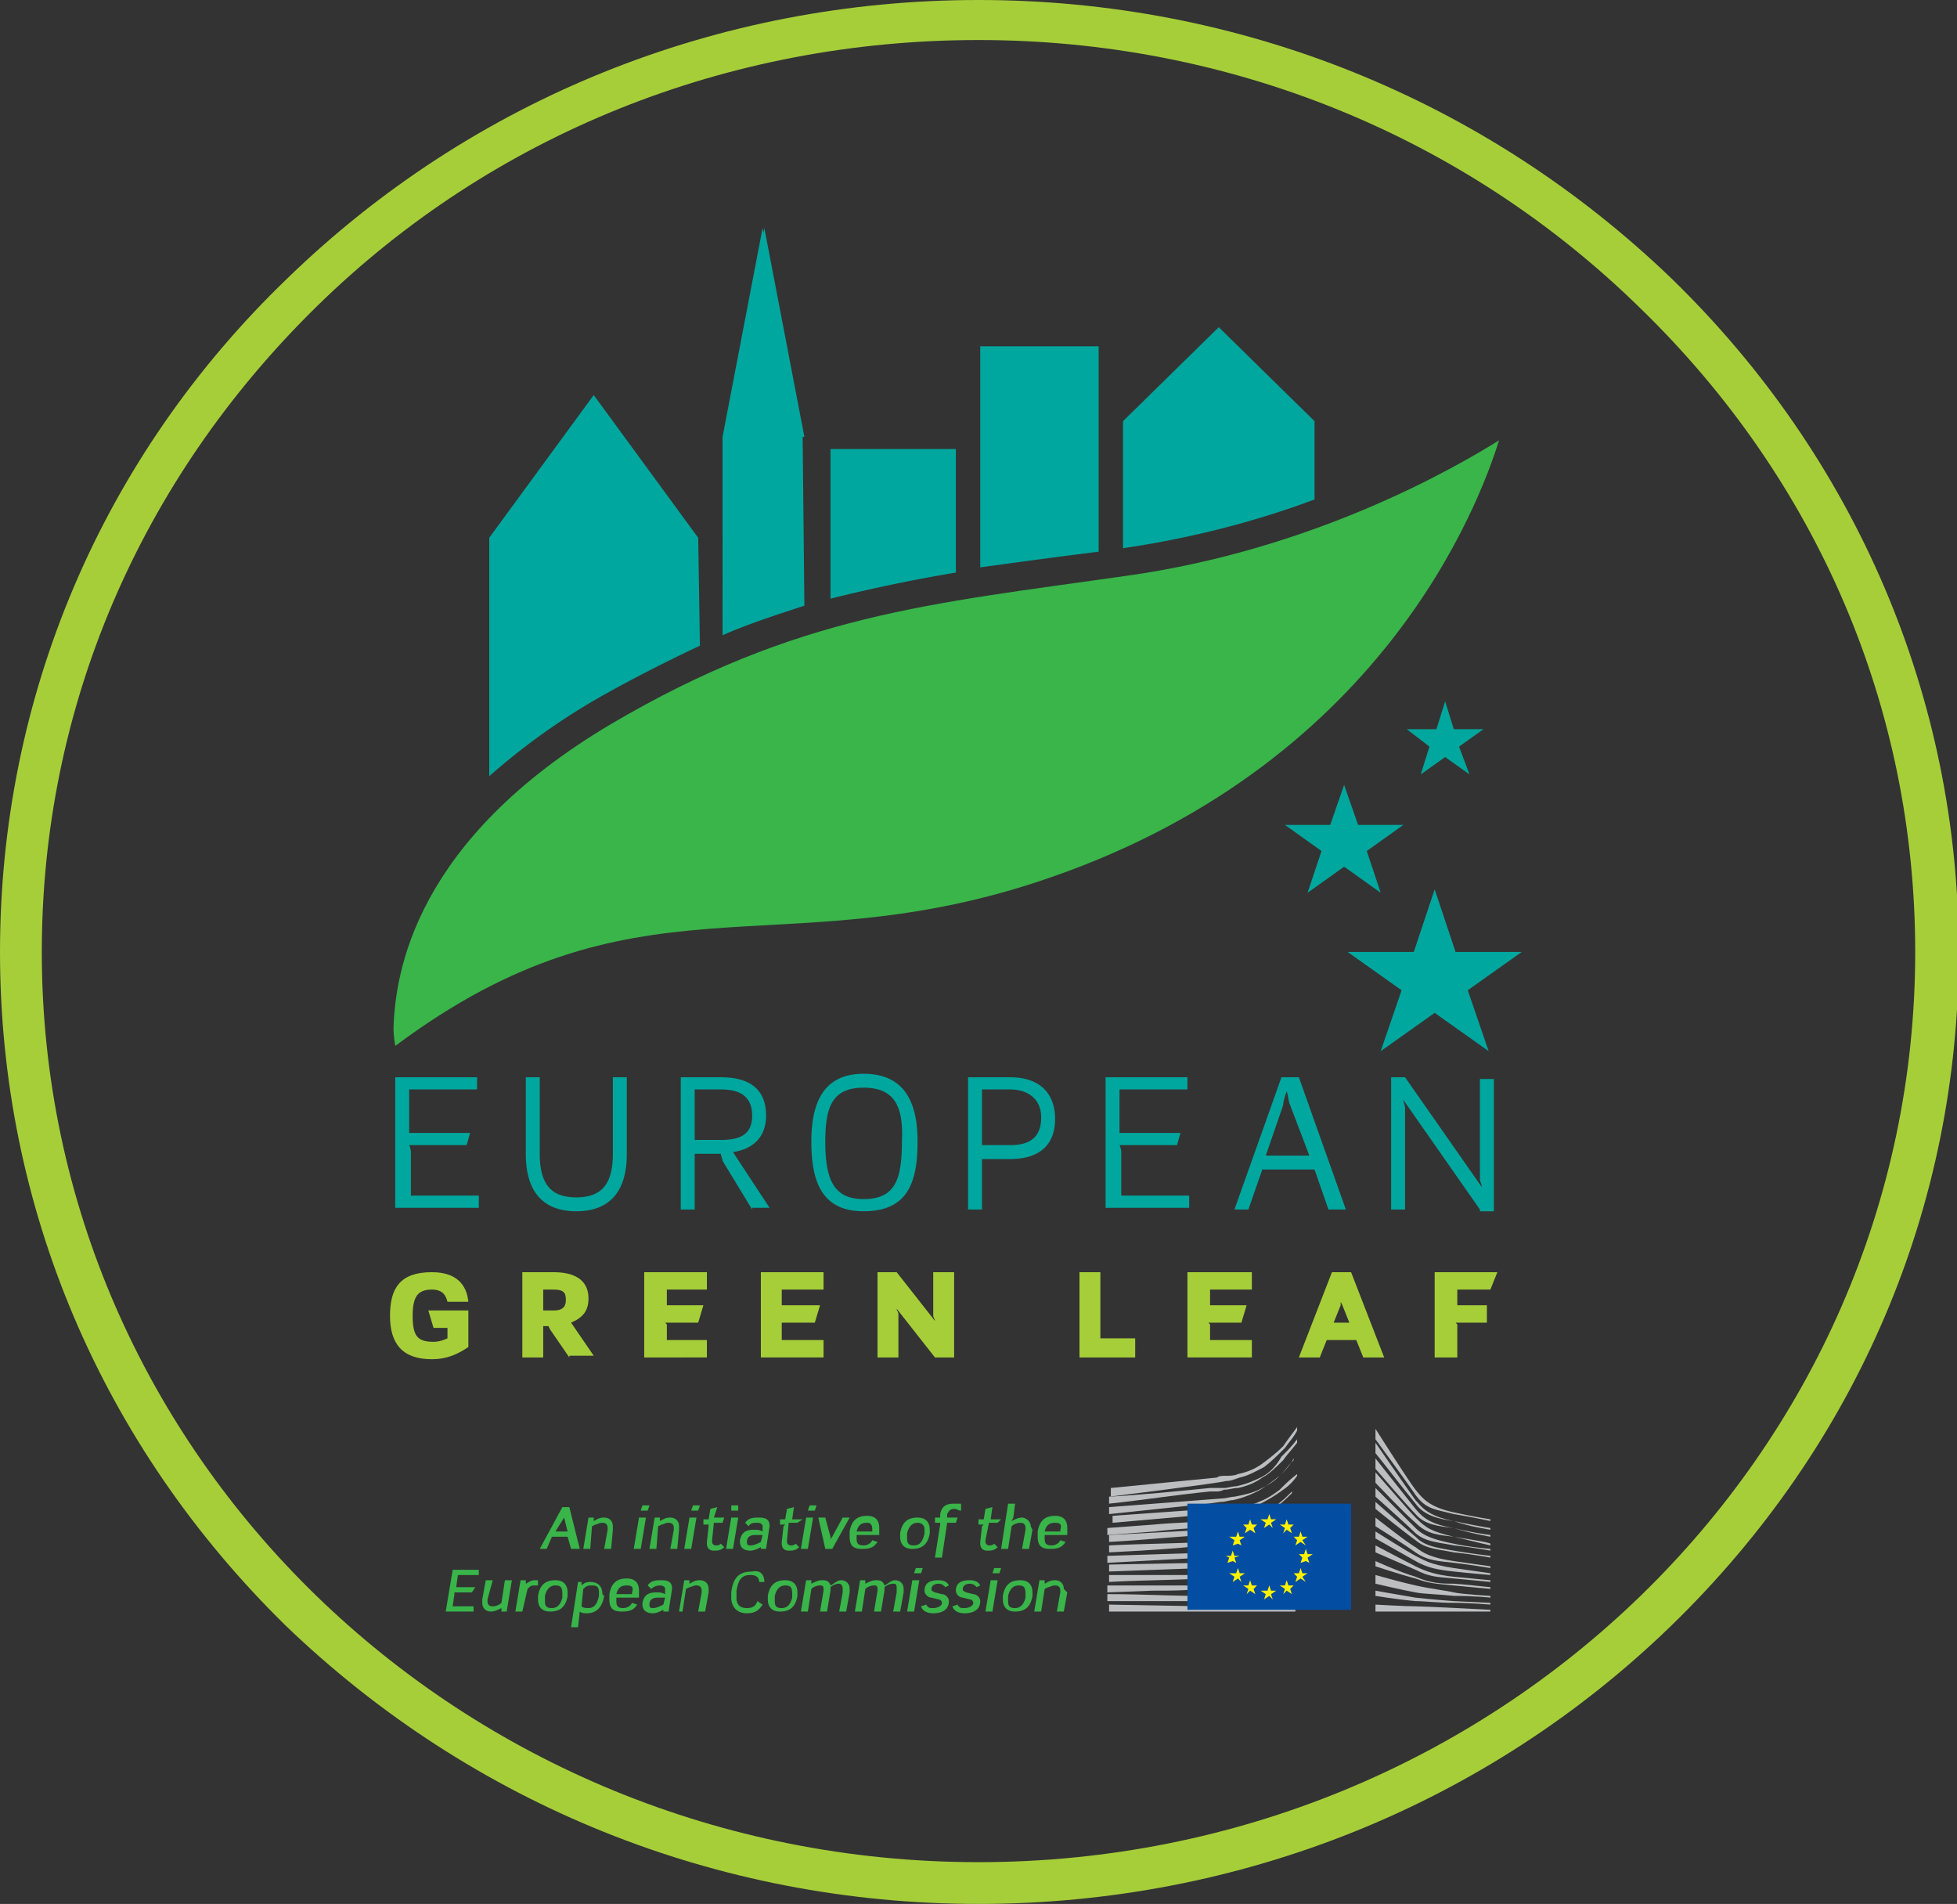 <svg fill="none" xmlns="http://www.w3.org/2000/svg" viewBox="0 0 257 250">
  <rect x="0" y="0" width="257" height="250" fill="#333333" stroke="none"/>
  <g clip-path="url(#european-green-leaf__clip0)">
    <path d="M128.5 250c-34.297 0-66.536-13.026-91.002-36.563C13.262 189.671 0 158.364 0 125s13.262-64.9 37.727-88.437C61.964 13.026 94.203 0 128.5 0s66.536 13.026 91.002 36.563c24.236 23.538 37.727 55.073 37.727 88.437s-13.262 64.671-37.727 88.437C195.265 236.974 162.797 250 128.5 250zm0-244.744c-32.925 0-63.793 12.34-86.886 34.963C18.292 63.071 5.488 93.007 5.488 125c0 66.042 55.104 119.516 123.012 119.516S251.512 191.042 251.512 125c0-31.993-12.804-61.929-36.126-84.552C192.293 17.825 161.425 5.256 128.5 5.256z" fill="#A6CE39"/>
    <path d="M171.714 117.23l1.83-5.484-4.802-3.428h5.945l1.829-5.256 1.829 5.256h5.945l-4.802 3.428 1.83 5.484-4.802-3.427-4.802 3.427zm9.604 20.796l2.743-7.999-7.088-5.027h8.689l2.744-8.227 2.743 8.227h8.689l-7.088 5.027 2.744 7.999-7.088-5.028-7.088 5.028zm5.258-36.335l1.144-3.656-2.973-2.285h3.887l1.144-3.657 1.143 3.657h3.887l-3.201 2.285 1.372 3.656-3.201-2.285-3.202 2.285z" fill="#00A79E"/>
    <path d="M196.866 57.815c-5.488 3.428-24.237 14.397-49.16 17.825-25.608 3.656-42.985 5.027-67.45 19.424-25.838 15.311-28.353 32.678-28.582 39.991 0 .914.229 2.285.229 2.285 31.553-23.537 49.845-10.283 84.142-21.481 45.501-14.854 58.306-50.045 60.821-58.044z" fill="#39B54A"/>
    <path d="M91.916 84.78c-4.344 2.057-8.917 4.343-13.718 7.085A87.837 87.837 0 0064.25 101.92V70.612l13.719-18.738 13.719 18.738.228 14.169zm80.713-19.195c-7.317 2.742-15.777 5.027-25.151 6.399V55.302l12.575-12.34 12.576 12.34v10.283zm-28.352 6.855c-5.488.686-10.518 1.372-15.548 2.057V45.475h15.548v26.966zm-18.749 2.743a210.62 210.62 0 00-16.463 3.427V58.959h16.463v16.225zm-19.893 4.342c-3.429 1.142-7.088 2.285-10.746 3.884V57.36l5.259-27.423 5.259 27.422.228 22.167zm-53.732 79.296v-17.368H62.65v1.6h-8.918v5.713h8.003l-.457 1.6h-7.546s.229.457.229.914v5.713h8.917v1.599H51.903v.229zm23.779.228c-3.887 0-6.63-2.056-6.63-7.541v-10.055h1.829v10.055c0 4.114 1.6 5.713 4.801 5.713s4.802-1.599 4.802-5.713v-10.055h1.83v10.055c0 5.485-2.745 7.541-6.632 7.541zm23.094-.228l-3.887-6.399c0-.228-.229-.685-.229-.914h-3.43v7.313h-1.829v-17.368h5.26c4.343 0 5.944 2.057 5.944 5.028 0 2.514-1.372 4.342-4.344 4.799l4.801 7.312h-2.286v.229zm-4.116-15.768h-3.43v6.627h3.43c2.515 0 4.116-.685 4.116-3.199s-1.6-3.428-4.116-3.428zm18.749 15.996c-5.487 0-6.859-3.884-6.859-9.14 0-4.799 1.372-8.913 6.859-8.913 5.488 0 7.088 3.885 7.088 8.913 0 5.484-1.372 9.14-7.088 9.14zm0-16.225c-4.115 0-5.03 2.514-5.03 7.085 0 5.027 1.143 7.541 5.03 7.541 4.116 0 5.031-2.514 5.031-7.541.228-4.571-.915-7.085-5.031-7.085zm19.207 9.37h-3.659v6.627h-1.829v-17.368h5.488c4.344 0 5.944 2.514 5.944 5.485 0 2.971-1.6 5.256-5.944 5.256zm0-9.141h-3.659v7.313h3.659c2.515 0 4.115-.914 4.115-3.657 0-2.285-1.6-3.656-4.115-3.656zm12.575 15.768v-17.368h10.747v1.6h-8.918v5.713h8.003l-.457 1.6h-7.546s.229.457.229.914v5.713h8.917v1.599h-10.975v.229zm29.267 0l-1.829-5.256h-6.859l-1.83 5.256h-1.829l6.174-17.368h2.286l6.174 17.368h-2.287zm-5.03-13.711c-.229-.457-.229-1.143-.457-1.828-.229.685-.458 1.371-.458 1.828l-2.286 6.627h5.716l-2.515-6.627zm24.923 13.711l-10.061-14.397c0 .229.229.686.229 1.143v13.254h-1.829v-17.368h1.829l10.06 14.397c0-.457-.228-.685-.228-.914v-13.254h1.829v17.367h-1.829v-.228z" fill="#00A79E"/>
    <path d="M95.117 57.358l5.259-27.422 5.259 27.422" fill="#00A79E"/>
    <path d="M145.649 196.527s14.862-1.829 15.319-2.057c.686 0 1.143-.229 1.829-.457 1.143-.229 2.287-.914 3.201-1.371.915-.686 1.829-1.6 2.744-2.514.457-.686 1.143-1.371 1.601-2.285v-.457c-.686.914-1.372 1.828-1.83 2.513-.914.915-1.829 1.6-2.743 2.286-.915.685-2.058 1.142-3.201 1.371-.458.228-1.144.228-1.601.228-.457 0-.915 0-1.143.229l-13.948 1.371v1.143h-.228z" fill="#BCBEC0"/>
    <path d="M165.541 194.013c-.915.457-2.058.914-3.201 1.142-.457 0-1.143.229-1.601.229h-1.829c-4.573.457-9.146.914-13.261 1.142v.915c4.344-.457 8.688-1.143 13.261-1.6h.686c.457 0 .686 0 1.143-.229.686 0 1.144-.228 1.83-.228 1.143-.229 2.286-.686 3.201-1.371.914-.457 1.829-1.371 2.743-2.285.458-.686 1.144-1.372 1.83-2.286v-.457c-.686.914-1.372 1.6-2.058 2.286-.915 1.599-1.829 2.285-2.744 2.742z" fill="#BCBEC0"/>
    <path d="M168.056 193.784c-.915.914-1.829 1.371-2.744 1.828-.914.457-2.058.686-3.201.914-.457 0-1.143.229-1.6.229l-14.862 1.143v.914l13.033-1.371 1.6-.229c.686 0 1.143-.229 1.601-.229 1.143-.228 2.286-.685 3.201-1.142.914-.457 2.057-1.371 2.972-2.057.686-.685 1.143-1.371 1.829-2.056v-.229c-.457.914-1.143 1.6-1.829 2.285zm-3.658 4.799c-.915.457-1.601.686-2.744.914-.686 0-1.601.229-2.287.229h-1.143c-2.286.228-4.344.228-6.631.457l-6.173.457v.914l6.173-.457c2.058-.229 4.345-.457 6.631-.457l1.601-.229c.686 0 1.143 0 1.6-.228a36.848 36.848 0 003.201-.686c1.144-.457 2.058-.914 2.973-1.599.914-.686 2.058-1.829 2.058-1.829v-.228c-.686.686-1.144 1.143-2.058 1.828-.458.229-2.287.457-3.201.914z" fill="#BCBEC0"/>
    <path d="M164.855 200.411c-.915.229-2.058.457-3.201.457h-3.201c-4.116.229-8.231.457-12.804.686v.914c4.344-.228 8.46-.685 12.804-.914h1.6c.686 0 1.144 0 1.601-.229 1.143-.228 2.286-.457 3.201-.685 1.143-.229 2.058-.914 2.972-1.371a45.743 45.743 0 002.287-1.6c-.915.686-1.601.914-2.287 1.371-.914.686-2.057 1.143-2.972 1.371z" fill="#BCBEC0"/>
    <path d="M164.626 202.011c-.914.229-2.057.457-3.201.457h-3.201c-4.115.229-8.231.229-12.575.457v.914c4.344-.228 8.46-.457 12.575-.914h1.601c.686 0 1.143 0 1.6-.228 1.372 0 2.287-.229 3.201-.457 1.144-.229 2.058-.686 3.201-1.143.686-.457 1.601-.914 2.287-1.371v-.457c-.915.685-1.601 1.142-2.515 1.599-.915.457-1.829.915-2.973 1.143z" fill="#BCBEC0"/>
    <path d="M164.398 203.611c-.915.228-2.058.228-3.201.228h-1.601l-14.176.457v.914l12.576-.685h3.201c1.143 0 2.286-.229 3.201-.457 1.143-.229 2.057-.457 3.201-.914.914-.229 1.6-.686 2.515-1.143v-.457c-.915.457-1.829.914-2.515 1.143-.915.228-2.058.685-3.201.914z" fill="#BCBEC0"/>
    <path d="M164.398 204.982c-1.829.228-3.43.228-5.259.228h-1.143l-12.347.229v.914l12.347-.457h1.143c1.829 0 3.43-.229 5.259-.457 1.143-.229 2.286-.457 3.201-.686.914-.228 1.6-.685 2.515-1.142v-.229c-.915.457-1.829.686-2.744.914-.914.457-1.829.686-2.972.686zm0 1.599c-1.601.229-3.201.229-4.802.229h-13.947v.914c3.887-.228 8.231-.228 12.347-.457h1.6c1.601 0 3.201 0 4.802-.229 1.143-.228 2.286-.228 3.201-.457.914-.228 1.829-.457 2.744-.914v-.228c-.915.228-1.83.685-2.744.685-1.143.229-2.058.457-3.201.457zm-.229 1.6H145.42v.914l5.945-.229c2.058 0 4.115 0 6.402-.228h3.201c.915 0 2.058 0 3.201-.229 1.143 0 2.286-.228 3.201-.228.915-.229 1.829-.229 2.744-.457v-.229c-.915.229-1.829.457-2.744.457-.915 0-2.058 0-3.201.229zm-3.201 1.371h-3.201c-4.116 0-8.003-.228-12.347-.228v.914h18.749c2.286 0 4.116-.229 5.945-.457v-.229c-1.829.229-3.887.229-5.945.229-.915-.229-2.058-.229-3.201-.229zm9.146 1.6l-24.465-.457v.914h24.465v-.457zm-2.058-15.54c-.915.686-1.6 1.143-2.744 1.6-.914.457-2.058.457-3.201.686-.686 0-1.6.228-2.286.228h-.915l-12.804.914v.914l13.033-1.142 1.6-.229c.686 0 1.144-.228 1.601-.228 1.143-.229 2.286-.457 3.201-.914a20.872 20.872 0 002.972-1.829 6.962 6.962 0 001.83-1.828v-.228c-.915.685-1.601 1.371-2.287 2.056zm12.576-7.998s4.344 6.856 5.259 7.998c.914 1.143 1.829 2.286 5.03 2.971 3.201.686 4.801.914 4.801.914v.229s-2.057-.457-4.801-.914c-2.744-.686-3.659-.686-5.03-2.514-.915-1.371-5.259-7.313-5.259-7.313v-1.371zm0 7.77l5.259 5.256c1.143 1.143 2.743 1.6 5.03 2.057 2.058.457 4.801.685 4.801.685v.229s-2.515-.457-4.801-.686c-2.287-.457-3.659-.457-5.03-1.599-1.144-1.143-5.259-4.799-5.259-4.799v-1.143z" fill="#BCBEC0"/>
    <path d="M180.632 197.212s3.887 3.428 5.259 4.57c1.143 1.143 2.286 1.372 5.03 1.829a98.57 98.57 0 004.801.685v.229s-2.515-.457-4.801-.686c-2.287-.457-3.659-.457-5.03-1.6-1.601-1.142-5.259-4.113-5.259-4.113v-.914z" fill="#BCBEC0"/>
    <path d="M180.632 199.269s4.344 3.428 5.259 3.885c.914.685 1.829 1.371 5.03 1.828l4.801.685v.229s-2.743-.457-4.801-.686c-1.829-.228-3.43-.228-5.03-1.371-1.601-1.142-5.259-3.428-5.259-3.428v-1.142z" fill="#BCBEC0"/>
    <path d="M180.632 201.097s4.344 2.742 5.259 3.199c.914.457 1.829 1.143 5.03 1.6l4.801.685v.229s-2.743-.229-4.801-.457c-2.058-.229-3.43-.457-5.03-1.371-1.601-.914-5.259-2.971-5.259-2.971v-.914z" fill="#BCBEC0"/>
    <path d="M180.632 202.925s3.887 2.057 5.259 2.742c1.371.686 2.743 1.143 5.03 1.371 2.286.229 4.801.457 4.801.457v.229s-2.286-.229-4.801-.457c-2.515-.229-3.201-.229-5.03-1.143-1.601-.685-5.259-2.285-5.259-2.285v-.914z" fill="#BCBEC0"/>
    <path d="M180.632 204.982s2.972 1.371 5.259 2.056c2.057.914 3.658.914 5.03.914.457 0 4.801.457 4.801.457v.229s-2.515-.229-4.801-.457c-2.287-.229-3.201-.229-5.03-.914-1.83-.457-5.259-1.6-5.259-1.6v-.685zm0 1.828s3.201.914 5.259 1.371c2.057.457 4.115.686 5.03.914.914.229 4.801.457 4.801.457v.229s-2.057-.229-4.801-.229c-2.058-.228-3.887-.228-5.03-.457-1.372-.228-5.259-1.142-5.259-1.142v-1.143zm0 2.057s2.515.457 5.259.914c2.057.228 4.801.457 5.03.457.228 0 4.801.228 4.801.228v.229s-2.743-.229-4.801-.229c-2.058 0-3.887-.228-5.03-.228-2.516-.229-5.259-.686-5.259-.686v-.685zm0 1.828s3.887.228 5.259.228c1.143 0 9.831.457 9.831.457v.229h-15.09v-.914zm10.289-10.969c-3.659-.686-4.345-2.057-5.03-2.742-.686-.914-5.259-7.541-5.259-7.541v1.371c.228.228 4.115 5.256 5.259 6.627 1.143 1.599 3.201 2.056 5.03 2.285 1.829.685 4.801 1.142 4.801 1.142v-.228c-.228 0-3.887-.686-4.801-.914z" fill="#BCBEC0"/>
    <path d="M190.921 200.64c-2.973-.457-4.116-1.371-5.03-2.514-.915-1.143-5.259-6.627-5.259-6.627v1.371c.228.229 4.115 4.799 5.259 5.942 1.143 1.371 2.972 1.599 5.03 1.828 2.058.685 4.801 1.142 4.801 1.142v-.228c-.228 0-3.201-.457-4.801-.914z" fill="#BCBEC0"/>
    <path d="M190.921 201.782c-2.973-.685-3.659-1.142-5.03-2.513-.915-.914-5.031-5.713-5.259-5.942v1.371s3.887 4.114 5.259 5.256c1.6 1.6 3.201 1.6 5.03 1.828 1.829.458 4.801 1.143 4.801 1.143v-.228c-.228-.229-3.658-.686-4.801-.915z" fill="#BCBEC0"/>
    <path d="M177.431 197.441h-21.493v13.939h21.493v-13.939z" fill="#034EA2"/>
    <path d="M166.913 199.497h.686l-.686.457.228.686-.457-.457-.686.457.229-.686-.686-.457h.914l.229-.685.229.685zm0 9.37h.686l-.686.457.228.685-.457-.457-.686.457.229-.685-.686-.457h.914l.229-.686.229.686zm2.286-.686h.686l-.457.457.229.686-.686-.458-.458.458.229-.686-.686-.457h.686l.229-.686.228.686zm0-7.998h.686l-.457.457.229.685-.686-.457-.458.457.229-.685-.686-.457h.686l.229-.686.228.686zm1.829 1.599h.686l-.686.458.458.685-.686-.457-.686.457.228-.685-.457-.458h.686l.229-.685.228.685zm0 4.799h.686l-.686.457.458.686-.686-.457-.686.457.228-.686-.457-.457h.686l.229-.685.228.685zm.686-2.513h.686l-.686.457.229.685-.457-.228-.686.228.228-.685-.457-.457h.686l.229-.686.228.686zm-7.316-3.885h.686l-.458.457.229.685-.686-.457-.686.457.229-.685-.458-.457h.686l.229-.686.229.686zm-1.601 1.599h.686l-.686.458.229.685-.458-.228-.685.228.228-.685-.686-.458h.915l.228-.685.229.685zm-.686 2.514h.686l-.686.229.229.685-.457-.228-.686.228.228-.685-.457-.229h.686l.229-.685.228.685zm.686 2.285h.686l-.686.457.229.686-.458-.457-.685.457.228-.686-.686-.457h.915l.228-.685.229.685zm1.601 1.6h.686l-.458.457.229.686-.686-.458-.457.458.228-.686-.686-.457h.686l.229-.686.229.686z" fill="#FFF200"/>
    <path d="M74.996 203.382l-.457-1.599h-2.058l-.686 1.599h-.914l2.972-5.484h.915l1.372 5.484h-1.144zm-.914-4.113v-.457.457l-1.143 1.828h1.6l-.457-1.828zm6.402 1.599l-.229 2.514h-.914l.457-2.514v-.228c0-.457-.229-.686-.686-.686-.457 0-.686.229-.914.229l-.458.228-.228 2.971h-.915l.686-4.113h.686v.457c.457-.229.686-.457 1.372-.457s1.143.457 1.143 1.142v.457zm3.658 2.514h-.914l.686-4.113h.914l-.686 4.113zm.915-5.027h-.915l.229-.686h.915l-.23.686zm4.116 2.513l-.23 2.514h-.914l.458-2.514v-.228c0-.457-.229-.686-.686-.686-.458 0-.686.229-.915.229l-.457.228-.229 2.971h-.914l.686-4.113h.686v.457c.457-.229.685-.457 1.371-.457.686 0 1.144.457 1.144 1.142v.457zm1.6 2.514h-.914l.686-4.113h.914l-.686 4.113zm.915-5.027h-.915l.229-.686h.914l-.228.686zm3.201 1.599h-1.143l-.23 2.286v.228c0 .229.23.457.458.457.229 0 .457 0 .686-.228l.457.457c-.457.457-.914.457-1.371.457-.686 0-.915-.457-.915-.914v-.229l.229-2.057v-.228h-.686v-.686h.686l.228-1.371.915-.228-.457 1.371h1.371l-.228.685zm1.371 3.428h-.914l.686-4.113h.915l-.686 4.113zm.687-5.027h-.915v-.686h.915v.686zm4.115 2.056l-.457 2.971h-.686v-.228c-.457.228-.915.457-1.372.457-.914 0-1.372-.457-1.372-1.143v-.228c.229-1.143.915-1.372 1.83-1.372.457 0 .685 0 1.143.229v-.686c0-.228-.229-.457-.686-.457-.458 0-.915 0-1.144.457l-.457-.457c.457-.685 1.143-.685 1.83-.685 1.143 0 1.371.457 1.371 1.142zm-1.829 1.143c-.686 0-1.143.229-1.143.914 0 .457.228.457.457.457.457 0 .915-.228 1.372-.457l.229-.914h-.915zm5.488-1.6h-1.144l-.228 2.286v.228a.49.49 0 00.457.457c.229 0 .457 0 .686-.228l.457.457c-.457.457-.914.457-1.372.457-.686 0-.914-.457-.914-.914v-.229l.228-2.057.229-.228h-.686v-.686h.686l.229-1.371.914-.228-.228 1.599h1.372l-.686.457zm1.372 3.428h-.915l.686-4.113h.914l-.685 4.113zm.914-5.027h-.914l.228-.686h.915l-.229.686zm2.287 5.027h-.915l-.915-4.113h.915l.686 2.514v.457c0-.229.229-.457.229-.457l1.371-2.514h.915l-2.286 4.113zm6.173-2.057v.229h-2.972v.457c0 .686.228.914.914.914.458 0 .915-.228 1.143-.685l.686.228c-.457.686-.914.914-2.057.914-1.144 0-1.601-.457-1.601-1.599v-.686c.229-1.371.915-2.057 2.287-2.057 1.371 0 1.6.914 1.6 1.6v.685zm-1.6-1.371c-.686 0-1.144.229-1.372 1.143h2.057v-.229c0-.685-.228-.914-.685-.914zm8.231 1.371c-.229 1.372-.915 2.057-2.287 2.057-1.143 0-1.6-.685-1.6-1.599v-.458c.228-1.371.914-2.056 2.286-2.056 1.144 0 1.601.685 1.601 1.599v.457zm-1.601-1.371c-.686 0-1.143.457-1.372 1.371v.686c0 .686.229.914.915.914s1.143-.457 1.372-1.6v-.457c0-.685-.457-.914-.915-.914zm5.717-1.599c-.458 0-.458-.229-.915-.229s-.686.229-.915.686v.457h1.372l-.228.685h-1.144l-.686 4.571h-.914l.686-4.342v-.229h-.686v-.685h.686v-.457c.228-1.143.914-1.371 1.829-1.371h.915v.914zm4.801 1.599h-1.143l-.457 2.286v.228a.49.49 0 00.457.457c.229 0 .457 0 .686-.228l.457.457c-.457.457-.914.457-1.372.457-.686 0-.914-.457-.914-.914v-.229l.228-2.057.229-.228h-.686v-.686h.686l.229-1.371.914-.228-.228 1.599h1.371l-.457.457zm4.573.914l-.457 2.514h-.915l.457-2.514v-.228c0-.457-.228-.686-.685-.686-.458 0-.915.229-1.144.457l-.457 2.971h-.915l.915-5.941h.915l-.229 1.828-.229.457c.458-.229.915-.457 1.372-.457.457 0 1.143.457 1.143 1.142l.229.457zm4.573.457v.229h-2.972v.457c0 .686.228.914.914.914.457 0 .915-.228 1.143-.685l.686.228c-.457.686-.914.914-2.057.914-1.144 0-1.601-.457-1.601-1.599v-.686c.229-1.371.915-2.057 2.286-2.057 1.372 0 1.601.914 1.601 1.6v.685zm-1.601-1.371c-.685 0-1.143.229-1.371 1.143h2.057v-.229c.229-.685 0-.914-.686-.914zm-75.682 6.856h-2.744l-.228 1.599h2.515l-.457.686h-2.287v.229l-.229 1.599h2.744v.686h-3.658l.914-5.485h3.43v.686zm3.659 4.799h-.687v-.457c-.457.228-.914.457-1.371.457-.686 0-1.144-.457-1.144-1.143v-.457l.458-2.514h.914l-.686 2.514v.229c0 .457.229.685.686.685.458 0 .915-.228 1.144-.457l.457-2.971h.914l-.685 4.114zm4.115-3.428h-.457c-.229 0-.457 0-.686.228l-.229.229-.686 2.971h-.914l.686-4.114h.686v.457c.457-.228.685-.457 1.143-.457h.457v.686zm3.888 1.371c-.23 1.371-.915 2.057-2.287 2.057-1.144 0-1.6-.686-1.6-1.6v-.457c.228-1.371.914-2.057 2.286-2.057 1.143 0 1.6.686 1.6 1.6v.457zm-1.601-1.371c-.686 0-1.144.457-1.372 1.371v.686c0 .685.228.914.914.914s1.144-.457 1.372-1.371v-.457c0-.915-.228-1.143-.914-1.143zm6.401 1.371c-.228 1.371-.914 2.285-2.286 2.285-.228 0-.686 0-.914-.228l-.229 2.056h-.915l.915-5.941h.457v.457c.458-.457.915-.457 1.144-.457 1.143 0 1.6.686 1.6 1.6l.229.228zm-1.6-1.371c-.457 0-.686 0-1.143.457l-.229 2.285c.229.229.686.229.915.229.686 0 1.143-.457 1.372-1.6v-.457c0-.685-.229-.914-.915-.914zm6.174 1.371v.229H80.94v.457c0 .685.229.914.915.914.457 0 .914-.229 1.143-.686l.686.229c-.457.685-.915.914-2.058.914-1.143 0-1.6-.457-1.6-1.6v-.685c.228-1.372.914-2.057 2.286-2.057 1.372 0 1.6.914 1.6 1.599v.686zm-1.6-1.371c-.687 0-1.144.228-1.373 1.143H83v-.229c.229-.686 0-.914-.686-.914zm5.944.457l-.457 2.971h-.686v-.229c-.458.229-.915.457-1.372.457-.915 0-1.372-.457-1.372-1.142v-.229c.229-1.142.915-1.371 1.83-1.371.456 0 .685 0 1.142.229v-.686c0-.229-.228-.457-.686-.457-.457 0-.914.228-1.143.457l-.457-.457c.457-.686 1.143-.686 1.83-.686 1.142 0 1.371.457 1.371 1.143zm-1.83 1.143c-.685 0-1.142.228-1.142.914 0 .457.228.457.457.457.457 0 .914-.229 1.372-.457l.228-.914h-.914zm6.632-.686l-.458 2.514h-.914l.457-2.514v-.229c0-.457-.229-.685-.686-.685-.457 0-.686.228-.915.228l-.457.229-.457 2.971h-.457l.686-4.114h.686v.457c.457-.228.685-.457 1.371-.457.686 0 1.144.457 1.144 1.143v.457zm7.316-1.371h-.686c0-.457-.228-.914-1.143-.914-1.372 0-1.6.914-1.829 2.057v.914c0 .685.229 1.371 1.372 1.371.686 0 1.143-.229 1.372-.914l.686.457c-.458.685-.915 1.142-2.058 1.142-1.372 0-2.058-.914-2.058-2.056v-.686c.229-1.828.915-2.742 2.744-2.742 1.143-.229 1.6.457 1.6 1.371zm4.345 1.828c-.229 1.371-.915 2.057-2.287 2.057-1.143 0-1.6-.686-1.6-1.6v-.457c.228-1.371.914-2.057 2.286-2.057 1.143 0 1.601.686 1.601 1.6v.457zm-1.601-1.371c-.686 0-1.143.457-1.372 1.371v.686c0 .685.229.914.915.914s1.143-.457 1.372-1.371v-.457c0-.915-.229-1.143-.915-1.143zm8.46.914l-.457 2.514h-.915l.457-2.514v-.457c0-.457-.228-.686-.457-.686a1.75 1.75 0 00-1.143.457v.457l-.457 2.743h-.915l.457-2.743v-.228c0-.457-.228-.457-.457-.457-.457 0-.915.228-1.143.457l-.457 2.971h-.915l.686-4.114h.686v.457c.457-.228.914-.457 1.372-.457.457 0 .914 0 1.143.686.457-.229.915-.686 1.372-.686.686 0 1.143.457 1.143 1.143v.457zm7.088 0l-.457 2.514h-.915l.458-2.514v-.457c0-.457 0-.686-.458-.686a1.75 1.75 0 00-1.143.457v.457l-.457 2.743h-.915l.457-2.743v-.228c0-.457-.228-.457-.457-.457-.457 0-.914.228-1.143.457l-.457 2.971h-.915l.686-4.114h.686v.457c.457-.228.915-.457 1.372-.457.457 0 .914 0 1.143.686.457-.229.915-.686 1.372-.686.686 0 1.143.457 1.143 1.143v.457zm1.372 2.514h-.915l.686-4.114h.915l-.686 4.114zm.915-5.028h-.915l.229-.685h.914l-.228.685zm3.201 1.828c-.229-.228-.458-.457-.915-.457s-.914.229-.914.686c0 .228 0 .228.457.457l.914.229c.458 0 .915.457.915.914 0 1.142-.915 1.599-2.058 1.599-.686 0-1.372-.228-1.6-.914l.686-.228c.228.457.457.457.914.457s1.143-.229 1.143-.686a.491.491 0 00-.457-.457l-.914-.228c-.458 0-.915-.457-.915-.915 0-1.142.915-1.371 1.829-1.371.686 0 1.143.229 1.372.686l-.457.228zm4.115 0c-.228-.228-.457-.457-.914-.457-.458 0-.915.229-.915.686 0 .228 0 .228.457.457l.915.229c.457 0 .915.457.915.914 0 1.142-.915 1.599-2.058 1.599-.686 0-1.372-.228-1.601-.914l.686-.228c.229.457.458.457.915.457s1.143-.229 1.143-.686a.492.492 0 00-.457-.457l-.915-.228c-.457 0-.914-.457-.914-.915 0-1.142.914-1.371 1.829-1.371.686 0 1.143.229 1.372.686l-.458.228zm2.058 3.2h-.914l.686-4.114h.914l-.686 4.114zm.915-5.028h-.915l.229-.685h.914l-.228.685zm4.344 2.971c-.229 1.371-.915 2.057-2.286 2.057-1.144 0-1.601-.686-1.601-1.6v-.457c.229-1.371.915-2.057 2.286-2.057 1.144 0 1.601.686 1.601 1.6v.457zm-1.829-1.371c-.686 0-1.143.457-1.372 1.371v.686c0 .685.229.914.915.914.685 0 1.143-.457 1.371-1.371v-.457c0-.915-.228-1.143-.914-1.143zm6.402.914l-.457 2.514h-.915l.457-2.514v-.229c0-.457-.228-.685-.686-.685-.457 0-.685.228-.914.228l-.457.229-.458 2.971h-.914l.686-4.114h.686v.457c.457-.228.686-.457 1.371-.457.686 0 1.144.457 1.144 1.143l.457.457z" fill="#39B54A"/>
    <path d="M56.705 178.474c-3.887 0-5.488-2.057-5.488-5.713 0-3.657 1.372-5.713 5.488-5.713 3.2 0 4.573 1.599 4.801 3.884h-2.744c-.228-.914-.685-1.599-2.057-1.599-1.83 0-2.515.914-2.515 3.428 0 2.742.685 3.427 2.743 3.427.686 0 1.372-.228 1.83-.457v-1.371h-1.83l-.686-2.285h5.26v4.799c-1.373.914-2.745 1.6-4.802 1.6zm18.063-.229l-2.515-3.656-.229-.457h-.686v4.113h-2.744v-11.197h4.116c3.201 0 4.573 1.371 4.573 3.427 0 1.6-.686 2.514-2.287 3.2l2.973 4.342h-3.201v.228zm-2.058-8.912h-1.372v2.742h1.372c1.372 0 1.6-.686 1.6-1.371 0-.914-.228-1.371-1.6-1.371zm11.89 8.912v-11.197h8.231v2.285h-5.259v2.056h4.802l-.686 2.286h-4.345l.23.228v2.057h5.258v2.285H84.6zm15.319 0v-11.197h8.231v2.285h-5.487v2.056h5.03l-.686 2.286h-4.344v2.285h5.487v2.285h-8.231zm22.865 0l-5.03-6.398c0 .228.228.457.228.685v5.713h-2.744v-11.197h2.516l5.03 6.398c0-.228-.229-.457-.229-.685v-5.713h2.744v11.197h-2.515zm18.978 0v-11.197h2.743v8.683h4.573v2.514h-7.316zm14.176 0v-11.197h8.46v2.285h-5.488v2.056h4.802l-.686 2.286h-4.345l.229.228v2.057h5.488v2.285h-8.46zm23.093 0l-.915-2.285h-3.887l-.914 2.285h-2.744l4.344-11.197h2.516l4.344 11.197h-2.744zm-2.744-6.856l-.228-.457v.457l-.915 2.286h2.058l-.915-2.286zm19.435-2.056h-4.344v2.056h3.887v2.286h-4.116l.229.228v4.342h-2.972v-11.197h8.231l-.915 2.285z" fill="#A6CE39"/>
  </g>
  <defs>
    <clipPath id="european-green-leaf__clip0">
      <path fill="#fff" d="M0 0h257v250H0z"/>
    </clipPath>
  </defs>
</svg>
